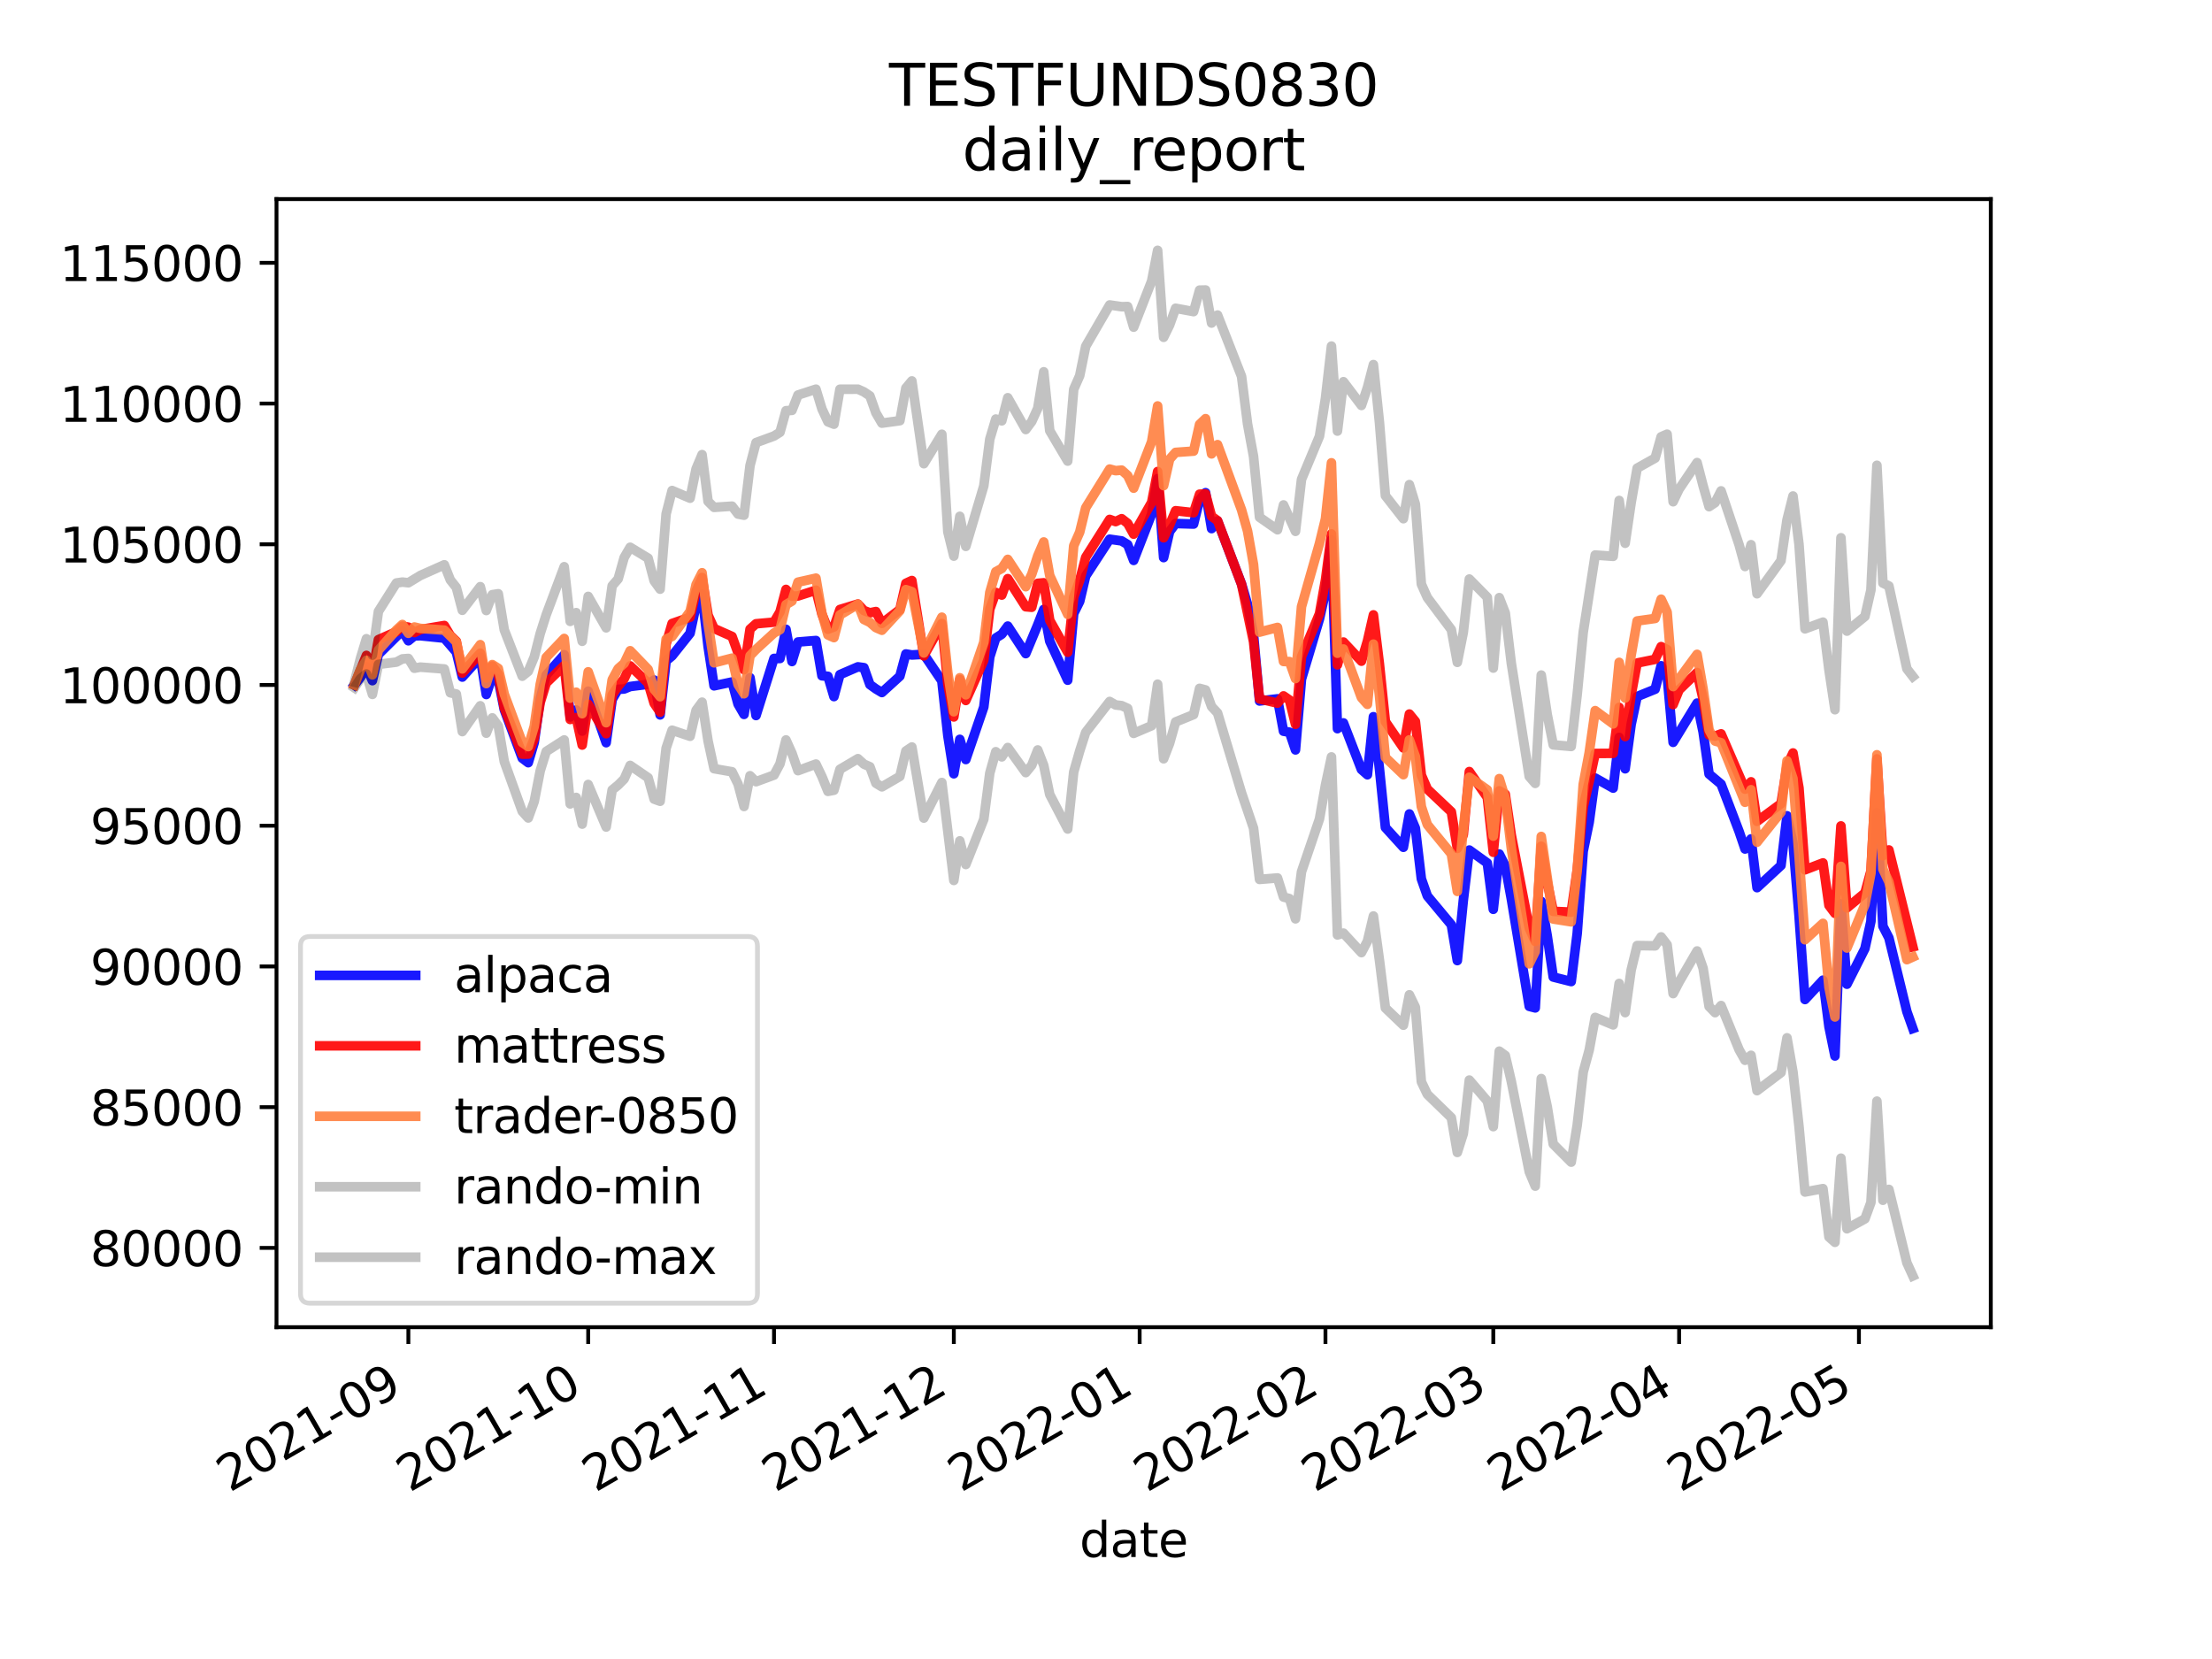 <?xml version="1.0" encoding="utf-8" standalone="no"?>
<!DOCTYPE svg PUBLIC "-//W3C//DTD SVG 1.1//EN"
  "http://www.w3.org/Graphics/SVG/1.1/DTD/svg11.dtd">
<svg height="345.6pt" version="1.1" viewBox="0 0 460.8 345.6" width="460.8pt" xmlns="http://www.w3.org/2000/svg" xmlns:xlink="http://www.w3.org/1999/xlink">
 <defs>
  <style type="text/css">*{stroke-linecap:butt;stroke-linejoin:round;}</style>
 </defs>
 <g id="figure_1">
  <g id="patch_1">
   <path d="M 0 345.6 
L 460.8 345.6 
L 460.8 0 
L 0 0 
z
" style="fill:#ffffff;"/>
  </g>
  <g id="axes_1">
   <g id="patch_2">
    <path d="M 57.6 276.48 
L 414.72 276.48 
L 414.72 41.472 
L 57.6 41.472 
z
" style="fill:#ffffff;"/>
   </g>
   <g id="matplotlib.axis_1">
    <g id="xtick_1">
     <g id="line2d_1">
      <defs>
       <path d="M 0 0 
L 0 3.5 
" id="m2f8b0ef2e5" style="stroke:#000000;stroke-width:0.8;"/>
      </defs>
      <g>
       <use style="stroke:#000000;stroke-width:0.8;" x="85.071" xlink:href="#m2f8b0ef2e5" y="276.48"/>
      </g>
     </g>
     <g id="text_1">
      <!-- 2021-09 -->
      <g transform="translate(47.846 310.952)rotate(-30)scale(0.1 -0.1)">
       <defs>
        <path d="M 1228 531 
L 3431 531 
L 3431 0 
L 469 0 
L 469 531 
Q 828 903 1448 1529 
Q 2069 2156 2228 2338 
Q 2531 2678 2651 2914 
Q 2772 3150 2772 3378 
Q 2772 3750 2511 3984 
Q 2250 4219 1831 4219 
Q 1534 4219 1204 4116 
Q 875 4013 500 3803 
L 500 4441 
Q 881 4594 1212 4672 
Q 1544 4750 1819 4750 
Q 2544 4750 2975 4387 
Q 3406 4025 3406 3419 
Q 3406 3131 3298 2873 
Q 3191 2616 2906 2266 
Q 2828 2175 2409 1742 
Q 1991 1309 1228 531 
z
" id="DejaVuSans-32" transform="scale(0.016)"/>
        <path d="M 2034 4250 
Q 1547 4250 1301 3770 
Q 1056 3291 1056 2328 
Q 1056 1369 1301 889 
Q 1547 409 2034 409 
Q 2525 409 2770 889 
Q 3016 1369 3016 2328 
Q 3016 3291 2770 3770 
Q 2525 4250 2034 4250 
z
M 2034 4750 
Q 2819 4750 3233 4129 
Q 3647 3509 3647 2328 
Q 3647 1150 3233 529 
Q 2819 -91 2034 -91 
Q 1250 -91 836 529 
Q 422 1150 422 2328 
Q 422 3509 836 4129 
Q 1250 4750 2034 4750 
z
" id="DejaVuSans-30" transform="scale(0.016)"/>
        <path d="M 794 531 
L 1825 531 
L 1825 4091 
L 703 3866 
L 703 4441 
L 1819 4666 
L 2450 4666 
L 2450 531 
L 3481 531 
L 3481 0 
L 794 0 
L 794 531 
z
" id="DejaVuSans-31" transform="scale(0.016)"/>
        <path d="M 313 2009 
L 1997 2009 
L 1997 1497 
L 313 1497 
L 313 2009 
z
" id="DejaVuSans-2d" transform="scale(0.016)"/>
        <path d="M 703 97 
L 703 672 
Q 941 559 1184 500 
Q 1428 441 1663 441 
Q 2288 441 2617 861 
Q 2947 1281 2994 2138 
Q 2813 1869 2534 1725 
Q 2256 1581 1919 1581 
Q 1219 1581 811 2004 
Q 403 2428 403 3163 
Q 403 3881 828 4315 
Q 1253 4750 1959 4750 
Q 2769 4750 3195 4129 
Q 3622 3509 3622 2328 
Q 3622 1225 3098 567 
Q 2575 -91 1691 -91 
Q 1453 -91 1209 -44 
Q 966 3 703 97 
z
M 1959 2075 
Q 2384 2075 2632 2365 
Q 2881 2656 2881 3163 
Q 2881 3666 2632 3958 
Q 2384 4250 1959 4250 
Q 1534 4250 1286 3958 
Q 1038 3666 1038 3163 
Q 1038 2656 1286 2365 
Q 1534 2075 1959 2075 
z
" id="DejaVuSans-39" transform="scale(0.016)"/>
       </defs>
       <use xlink:href="#DejaVuSans-32"/>
       <use x="63.623" xlink:href="#DejaVuSans-30"/>
       <use x="127.246" xlink:href="#DejaVuSans-32"/>
       <use x="190.869" xlink:href="#DejaVuSans-31"/>
       <use x="254.492" xlink:href="#DejaVuSans-2d"/>
       <use x="290.576" xlink:href="#DejaVuSans-30"/>
       <use x="354.199" xlink:href="#DejaVuSans-39"/>
      </g>
     </g>
    </g>
    <g id="xtick_2">
     <g id="line2d_2">
      <g>
       <use style="stroke:#000000;stroke-width:0.8;" x="122.531" xlink:href="#m2f8b0ef2e5" y="276.48"/>
      </g>
     </g>
     <g id="text_2">
      <!-- 2021-10 -->
      <g transform="translate(85.306 310.952)rotate(-30)scale(0.1 -0.1)">
       <use xlink:href="#DejaVuSans-32"/>
       <use x="63.623" xlink:href="#DejaVuSans-30"/>
       <use x="127.246" xlink:href="#DejaVuSans-32"/>
       <use x="190.869" xlink:href="#DejaVuSans-31"/>
       <use x="254.492" xlink:href="#DejaVuSans-2d"/>
       <use x="290.576" xlink:href="#DejaVuSans-31"/>
       <use x="354.199" xlink:href="#DejaVuSans-30"/>
      </g>
     </g>
    </g>
    <g id="xtick_3">
     <g id="line2d_3">
      <g>
       <use style="stroke:#000000;stroke-width:0.8;" x="161.24" xlink:href="#m2f8b0ef2e5" y="276.48"/>
      </g>
     </g>
     <g id="text_3">
      <!-- 2021-11 -->
      <g transform="translate(124.015 310.952)rotate(-30)scale(0.1 -0.1)">
       <use xlink:href="#DejaVuSans-32"/>
       <use x="63.623" xlink:href="#DejaVuSans-30"/>
       <use x="127.246" xlink:href="#DejaVuSans-32"/>
       <use x="190.869" xlink:href="#DejaVuSans-31"/>
       <use x="254.492" xlink:href="#DejaVuSans-2d"/>
       <use x="290.576" xlink:href="#DejaVuSans-31"/>
       <use x="354.199" xlink:href="#DejaVuSans-31"/>
      </g>
     </g>
    </g>
    <g id="xtick_4">
     <g id="line2d_4">
      <g>
       <use style="stroke:#000000;stroke-width:0.8;" x="198.7" xlink:href="#m2f8b0ef2e5" y="276.48"/>
      </g>
     </g>
     <g id="text_4">
      <!-- 2021-12 -->
      <g transform="translate(161.475 310.952)rotate(-30)scale(0.1 -0.1)">
       <use xlink:href="#DejaVuSans-32"/>
       <use x="63.623" xlink:href="#DejaVuSans-30"/>
       <use x="127.246" xlink:href="#DejaVuSans-32"/>
       <use x="190.869" xlink:href="#DejaVuSans-31"/>
       <use x="254.492" xlink:href="#DejaVuSans-2d"/>
       <use x="290.576" xlink:href="#DejaVuSans-31"/>
       <use x="354.199" xlink:href="#DejaVuSans-32"/>
      </g>
     </g>
    </g>
    <g id="xtick_5">
     <g id="line2d_5">
      <g>
       <use style="stroke:#000000;stroke-width:0.8;" x="237.409" xlink:href="#m2f8b0ef2e5" y="276.48"/>
      </g>
     </g>
     <g id="text_5">
      <!-- 2022-01 -->
      <g transform="translate(200.184 310.952)rotate(-30)scale(0.1 -0.1)">
       <use xlink:href="#DejaVuSans-32"/>
       <use x="63.623" xlink:href="#DejaVuSans-30"/>
       <use x="127.246" xlink:href="#DejaVuSans-32"/>
       <use x="190.869" xlink:href="#DejaVuSans-32"/>
       <use x="254.492" xlink:href="#DejaVuSans-2d"/>
       <use x="290.576" xlink:href="#DejaVuSans-30"/>
       <use x="354.199" xlink:href="#DejaVuSans-31"/>
      </g>
     </g>
    </g>
    <g id="xtick_6">
     <g id="line2d_6">
      <g>
       <use style="stroke:#000000;stroke-width:0.8;" x="276.117" xlink:href="#m2f8b0ef2e5" y="276.48"/>
      </g>
     </g>
     <g id="text_6">
      <!-- 2022-02 -->
      <g transform="translate(238.893 310.952)rotate(-30)scale(0.1 -0.1)">
       <use xlink:href="#DejaVuSans-32"/>
       <use x="63.623" xlink:href="#DejaVuSans-30"/>
       <use x="127.246" xlink:href="#DejaVuSans-32"/>
       <use x="190.869" xlink:href="#DejaVuSans-32"/>
       <use x="254.492" xlink:href="#DejaVuSans-2d"/>
       <use x="290.576" xlink:href="#DejaVuSans-30"/>
       <use x="354.199" xlink:href="#DejaVuSans-32"/>
      </g>
     </g>
    </g>
    <g id="xtick_7">
     <g id="line2d_7">
      <g>
       <use style="stroke:#000000;stroke-width:0.8;" x="311.08" xlink:href="#m2f8b0ef2e5" y="276.48"/>
      </g>
     </g>
     <g id="text_7">
      <!-- 2022-03 -->
      <g transform="translate(273.855 310.952)rotate(-30)scale(0.1 -0.1)">
       <defs>
        <path d="M 2597 2516 
Q 3050 2419 3304 2112 
Q 3559 1806 3559 1356 
Q 3559 666 3084 287 
Q 2609 -91 1734 -91 
Q 1441 -91 1130 -33 
Q 819 25 488 141 
L 488 750 
Q 750 597 1062 519 
Q 1375 441 1716 441 
Q 2309 441 2620 675 
Q 2931 909 2931 1356 
Q 2931 1769 2642 2001 
Q 2353 2234 1838 2234 
L 1294 2234 
L 1294 2753 
L 1863 2753 
Q 2328 2753 2575 2939 
Q 2822 3125 2822 3475 
Q 2822 3834 2567 4026 
Q 2313 4219 1838 4219 
Q 1578 4219 1281 4162 
Q 984 4106 628 3988 
L 628 4550 
Q 988 4650 1302 4700 
Q 1616 4750 1894 4750 
Q 2613 4750 3031 4423 
Q 3450 4097 3450 3541 
Q 3450 3153 3228 2886 
Q 3006 2619 2597 2516 
z
" id="DejaVuSans-33" transform="scale(0.016)"/>
       </defs>
       <use xlink:href="#DejaVuSans-32"/>
       <use x="63.623" xlink:href="#DejaVuSans-30"/>
       <use x="127.246" xlink:href="#DejaVuSans-32"/>
       <use x="190.869" xlink:href="#DejaVuSans-32"/>
       <use x="254.492" xlink:href="#DejaVuSans-2d"/>
       <use x="290.576" xlink:href="#DejaVuSans-30"/>
       <use x="354.199" xlink:href="#DejaVuSans-33"/>
      </g>
     </g>
    </g>
    <g id="xtick_8">
     <g id="line2d_8">
      <g>
       <use style="stroke:#000000;stroke-width:0.8;" x="349.789" xlink:href="#m2f8b0ef2e5" y="276.48"/>
      </g>
     </g>
     <g id="text_8">
      <!-- 2022-04 -->
      <g transform="translate(312.564 310.952)rotate(-30)scale(0.1 -0.1)">
       <defs>
        <path d="M 2419 4116 
L 825 1625 
L 2419 1625 
L 2419 4116 
z
M 2253 4666 
L 3047 4666 
L 3047 1625 
L 3713 1625 
L 3713 1100 
L 3047 1100 
L 3047 0 
L 2419 0 
L 2419 1100 
L 313 1100 
L 313 1709 
L 2253 4666 
z
" id="DejaVuSans-34" transform="scale(0.016)"/>
       </defs>
       <use xlink:href="#DejaVuSans-32"/>
       <use x="63.623" xlink:href="#DejaVuSans-30"/>
       <use x="127.246" xlink:href="#DejaVuSans-32"/>
       <use x="190.869" xlink:href="#DejaVuSans-32"/>
       <use x="254.492" xlink:href="#DejaVuSans-2d"/>
       <use x="290.576" xlink:href="#DejaVuSans-30"/>
       <use x="354.199" xlink:href="#DejaVuSans-34"/>
      </g>
     </g>
    </g>
    <g id="xtick_9">
     <g id="line2d_9">
      <g>
       <use style="stroke:#000000;stroke-width:0.8;" x="387.249" xlink:href="#m2f8b0ef2e5" y="276.48"/>
      </g>
     </g>
     <g id="text_9">
      <!-- 2022-05 -->
      <g transform="translate(350.024 310.952)rotate(-30)scale(0.1 -0.1)">
       <defs>
        <path d="M 691 4666 
L 3169 4666 
L 3169 4134 
L 1269 4134 
L 1269 2991 
Q 1406 3038 1543 3061 
Q 1681 3084 1819 3084 
Q 2600 3084 3056 2656 
Q 3513 2228 3513 1497 
Q 3513 744 3044 326 
Q 2575 -91 1722 -91 
Q 1428 -91 1123 -41 
Q 819 9 494 109 
L 494 744 
Q 775 591 1075 516 
Q 1375 441 1709 441 
Q 2250 441 2565 725 
Q 2881 1009 2881 1497 
Q 2881 1984 2565 2268 
Q 2250 2553 1709 2553 
Q 1456 2553 1204 2497 
Q 953 2441 691 2322 
L 691 4666 
z
" id="DejaVuSans-35" transform="scale(0.016)"/>
       </defs>
       <use xlink:href="#DejaVuSans-32"/>
       <use x="63.623" xlink:href="#DejaVuSans-30"/>
       <use x="127.246" xlink:href="#DejaVuSans-32"/>
       <use x="190.869" xlink:href="#DejaVuSans-32"/>
       <use x="254.492" xlink:href="#DejaVuSans-2d"/>
       <use x="290.576" xlink:href="#DejaVuSans-30"/>
       <use x="354.199" xlink:href="#DejaVuSans-35"/>
      </g>
     </g>
    </g>
    <g id="text_10">
     <!-- date -->
     <g transform="translate(224.885 324.351)scale(0.1 -0.1)">
      <defs>
       <path d="M 2906 2969 
L 2906 4863 
L 3481 4863 
L 3481 0 
L 2906 0 
L 2906 525 
Q 2725 213 2448 61 
Q 2172 -91 1784 -91 
Q 1150 -91 751 415 
Q 353 922 353 1747 
Q 353 2572 751 3078 
Q 1150 3584 1784 3584 
Q 2172 3584 2448 3432 
Q 2725 3281 2906 2969 
z
M 947 1747 
Q 947 1113 1208 752 
Q 1469 391 1925 391 
Q 2381 391 2643 752 
Q 2906 1113 2906 1747 
Q 2906 2381 2643 2742 
Q 2381 3103 1925 3103 
Q 1469 3103 1208 2742 
Q 947 2381 947 1747 
z
" id="DejaVuSans-64" transform="scale(0.016)"/>
       <path d="M 2194 1759 
Q 1497 1759 1228 1600 
Q 959 1441 959 1056 
Q 959 750 1161 570 
Q 1363 391 1709 391 
Q 2188 391 2477 730 
Q 2766 1069 2766 1631 
L 2766 1759 
L 2194 1759 
z
M 3341 1997 
L 3341 0 
L 2766 0 
L 2766 531 
Q 2569 213 2275 61 
Q 1981 -91 1556 -91 
Q 1019 -91 701 211 
Q 384 513 384 1019 
Q 384 1609 779 1909 
Q 1175 2209 1959 2209 
L 2766 2209 
L 2766 2266 
Q 2766 2663 2505 2880 
Q 2244 3097 1772 3097 
Q 1472 3097 1187 3025 
Q 903 2953 641 2809 
L 641 3341 
Q 956 3463 1253 3523 
Q 1550 3584 1831 3584 
Q 2591 3584 2966 3190 
Q 3341 2797 3341 1997 
z
" id="DejaVuSans-61" transform="scale(0.016)"/>
       <path d="M 1172 4494 
L 1172 3500 
L 2356 3500 
L 2356 3053 
L 1172 3053 
L 1172 1153 
Q 1172 725 1289 603 
Q 1406 481 1766 481 
L 2356 481 
L 2356 0 
L 1766 0 
Q 1100 0 847 248 
Q 594 497 594 1153 
L 594 3053 
L 172 3053 
L 172 3500 
L 594 3500 
L 594 4494 
L 1172 4494 
z
" id="DejaVuSans-74" transform="scale(0.016)"/>
       <path d="M 3597 1894 
L 3597 1613 
L 953 1613 
Q 991 1019 1311 708 
Q 1631 397 2203 397 
Q 2534 397 2845 478 
Q 3156 559 3463 722 
L 3463 178 
Q 3153 47 2828 -22 
Q 2503 -91 2169 -91 
Q 1331 -91 842 396 
Q 353 884 353 1716 
Q 353 2575 817 3079 
Q 1281 3584 2069 3584 
Q 2775 3584 3186 3129 
Q 3597 2675 3597 1894 
z
M 3022 2063 
Q 3016 2534 2758 2815 
Q 2500 3097 2075 3097 
Q 1594 3097 1305 2825 
Q 1016 2553 972 2059 
L 3022 2063 
z
" id="DejaVuSans-65" transform="scale(0.016)"/>
      </defs>
      <use xlink:href="#DejaVuSans-64"/>
      <use x="63.477" xlink:href="#DejaVuSans-61"/>
      <use x="124.756" xlink:href="#DejaVuSans-74"/>
      <use x="163.965" xlink:href="#DejaVuSans-65"/>
     </g>
    </g>
   </g>
   <g id="matplotlib.axis_2">
    <g id="ytick_1">
     <g id="line2d_10">
      <defs>
       <path d="M 0 0 
L -3.5 0 
" id="m4d32127c86" style="stroke:#000000;stroke-width:0.8;"/>
      </defs>
      <g>
       <use style="stroke:#000000;stroke-width:0.8;" x="57.6" xlink:href="#m4d32127c86" y="259.957"/>
      </g>
     </g>
     <g id="text_11">
      <!-- 80000 -->
      <g transform="translate(18.788 263.756)scale(0.1 -0.1)">
       <defs>
        <path d="M 2034 2216 
Q 1584 2216 1326 1975 
Q 1069 1734 1069 1313 
Q 1069 891 1326 650 
Q 1584 409 2034 409 
Q 2484 409 2743 651 
Q 3003 894 3003 1313 
Q 3003 1734 2745 1975 
Q 2488 2216 2034 2216 
z
M 1403 2484 
Q 997 2584 770 2862 
Q 544 3141 544 3541 
Q 544 4100 942 4425 
Q 1341 4750 2034 4750 
Q 2731 4750 3128 4425 
Q 3525 4100 3525 3541 
Q 3525 3141 3298 2862 
Q 3072 2584 2669 2484 
Q 3125 2378 3379 2068 
Q 3634 1759 3634 1313 
Q 3634 634 3220 271 
Q 2806 -91 2034 -91 
Q 1263 -91 848 271 
Q 434 634 434 1313 
Q 434 1759 690 2068 
Q 947 2378 1403 2484 
z
M 1172 3481 
Q 1172 3119 1398 2916 
Q 1625 2713 2034 2713 
Q 2441 2713 2670 2916 
Q 2900 3119 2900 3481 
Q 2900 3844 2670 4047 
Q 2441 4250 2034 4250 
Q 1625 4250 1398 4047 
Q 1172 3844 1172 3481 
z
" id="DejaVuSans-38" transform="scale(0.016)"/>
       </defs>
       <use xlink:href="#DejaVuSans-38"/>
       <use x="63.623" xlink:href="#DejaVuSans-30"/>
       <use x="127.246" xlink:href="#DejaVuSans-30"/>
       <use x="190.869" xlink:href="#DejaVuSans-30"/>
       <use x="254.492" xlink:href="#DejaVuSans-30"/>
      </g>
     </g>
    </g>
    <g id="ytick_2">
     <g id="line2d_11">
      <g>
       <use style="stroke:#000000;stroke-width:0.8;" x="57.6" xlink:href="#m4d32127c86" y="230.642"/>
      </g>
     </g>
     <g id="text_12">
      <!-- 85000 -->
      <g transform="translate(18.788 234.441)scale(0.1 -0.1)">
       <use xlink:href="#DejaVuSans-38"/>
       <use x="63.623" xlink:href="#DejaVuSans-35"/>
       <use x="127.246" xlink:href="#DejaVuSans-30"/>
       <use x="190.869" xlink:href="#DejaVuSans-30"/>
       <use x="254.492" xlink:href="#DejaVuSans-30"/>
      </g>
     </g>
    </g>
    <g id="ytick_3">
     <g id="line2d_12">
      <g>
       <use style="stroke:#000000;stroke-width:0.8;" x="57.6" xlink:href="#m4d32127c86" y="201.327"/>
      </g>
     </g>
     <g id="text_13">
      <!-- 90000 -->
      <g transform="translate(18.788 205.126)scale(0.1 -0.1)">
       <use xlink:href="#DejaVuSans-39"/>
       <use x="63.623" xlink:href="#DejaVuSans-30"/>
       <use x="127.246" xlink:href="#DejaVuSans-30"/>
       <use x="190.869" xlink:href="#DejaVuSans-30"/>
       <use x="254.492" xlink:href="#DejaVuSans-30"/>
      </g>
     </g>
    </g>
    <g id="ytick_4">
     <g id="line2d_13">
      <g>
       <use style="stroke:#000000;stroke-width:0.8;" x="57.6" xlink:href="#m4d32127c86" y="172.012"/>
      </g>
     </g>
     <g id="text_14">
      <!-- 95000 -->
      <g transform="translate(18.788 175.811)scale(0.1 -0.1)">
       <use xlink:href="#DejaVuSans-39"/>
       <use x="63.623" xlink:href="#DejaVuSans-35"/>
       <use x="127.246" xlink:href="#DejaVuSans-30"/>
       <use x="190.869" xlink:href="#DejaVuSans-30"/>
       <use x="254.492" xlink:href="#DejaVuSans-30"/>
      </g>
     </g>
    </g>
    <g id="ytick_5">
     <g id="line2d_14">
      <g>
       <use style="stroke:#000000;stroke-width:0.8;" x="57.6" xlink:href="#m4d32127c86" y="142.697"/>
      </g>
     </g>
     <g id="text_15">
      <!-- 100000 -->
      <g transform="translate(12.425 146.496)scale(0.1 -0.1)">
       <use xlink:href="#DejaVuSans-31"/>
       <use x="63.623" xlink:href="#DejaVuSans-30"/>
       <use x="127.246" xlink:href="#DejaVuSans-30"/>
       <use x="190.869" xlink:href="#DejaVuSans-30"/>
       <use x="254.492" xlink:href="#DejaVuSans-30"/>
       <use x="318.115" xlink:href="#DejaVuSans-30"/>
      </g>
     </g>
    </g>
    <g id="ytick_6">
     <g id="line2d_15">
      <g>
       <use style="stroke:#000000;stroke-width:0.8;" x="57.6" xlink:href="#m4d32127c86" y="113.382"/>
      </g>
     </g>
     <g id="text_16">
      <!-- 105000 -->
      <g transform="translate(12.425 117.181)scale(0.1 -0.1)">
       <use xlink:href="#DejaVuSans-31"/>
       <use x="63.623" xlink:href="#DejaVuSans-30"/>
       <use x="127.246" xlink:href="#DejaVuSans-35"/>
       <use x="190.869" xlink:href="#DejaVuSans-30"/>
       <use x="254.492" xlink:href="#DejaVuSans-30"/>
       <use x="318.115" xlink:href="#DejaVuSans-30"/>
      </g>
     </g>
    </g>
    <g id="ytick_7">
     <g id="line2d_16">
      <g>
       <use style="stroke:#000000;stroke-width:0.8;" x="57.6" xlink:href="#m4d32127c86" y="84.067"/>
      </g>
     </g>
     <g id="text_17">
      <!-- 110000 -->
      <g transform="translate(12.425 87.866)scale(0.1 -0.1)">
       <use xlink:href="#DejaVuSans-31"/>
       <use x="63.623" xlink:href="#DejaVuSans-31"/>
       <use x="127.246" xlink:href="#DejaVuSans-30"/>
       <use x="190.869" xlink:href="#DejaVuSans-30"/>
       <use x="254.492" xlink:href="#DejaVuSans-30"/>
       <use x="318.115" xlink:href="#DejaVuSans-30"/>
      </g>
     </g>
    </g>
    <g id="ytick_8">
     <g id="line2d_17">
      <g>
       <use style="stroke:#000000;stroke-width:0.8;" x="57.6" xlink:href="#m4d32127c86" y="54.752"/>
      </g>
     </g>
     <g id="text_18">
      <!-- 115000 -->
      <g transform="translate(12.425 58.551)scale(0.1 -0.1)">
       <use xlink:href="#DejaVuSans-31"/>
       <use x="63.623" xlink:href="#DejaVuSans-31"/>
       <use x="127.246" xlink:href="#DejaVuSans-35"/>
       <use x="190.869" xlink:href="#DejaVuSans-30"/>
       <use x="254.492" xlink:href="#DejaVuSans-30"/>
       <use x="318.115" xlink:href="#DejaVuSans-30"/>
      </g>
     </g>
    </g>
   </g>
   <g id="line2d_18">
    <path clip-path="url(#p5779fdda21)" d="M 73.833 142.697 
L 75.081 141.112 
L 76.33 138.882 
L 77.579 141.789 
L 78.827 136.318 
L 83.822 131.375 
L 85.071 133.482 
L 86.319 132.468 
L 87.568 132.432 
L 92.563 132.941 
L 95.06 135.849 
L 96.309 141.046 
L 100.055 136.887 
L 101.303 144.675 
L 102.552 140.855 
L 103.801 141.591 
L 105.05 147.845 
L 108.796 157.939 
L 110.044 158.88 
L 111.293 154.663 
L 112.542 145.622 
L 113.79 140.622 
L 117.536 136.395 
L 118.785 149.355 
L 120.034 147.899 
L 121.282 152.302 
L 122.531 143.984 
L 126.277 154.715 
L 127.526 145.701 
L 128.774 143.595 
L 130.023 143.528 
L 131.272 143.018 
L 135.018 142.543 
L 136.266 141.665 
L 137.515 148.925 
L 138.764 137.669 
L 140.012 136.625 
L 143.758 131.923 
L 145.007 126.078 
L 146.256 123.756 
L 147.504 134.638 
L 148.753 142.868 
L 152.499 142.068 
L 153.748 146.664 
L 154.996 148.824 
L 156.245 141.187 
L 157.494 149.056 
L 161.24 137.166 
L 162.488 137.176 
L 163.737 131.092 
L 164.986 137.804 
L 166.234 133.741 
L 169.98 133.435 
L 171.229 140.776 
L 172.478 140.892 
L 173.726 145.111 
L 174.975 140.533 
L 178.721 138.917 
L 179.97 139.087 
L 181.218 142.615 
L 182.467 143.513 
L 183.716 144.263 
L 187.462 140.856 
L 188.71 136.232 
L 189.959 136.442 
L 192.457 136.305 
L 196.203 141.836 
L 197.451 153.248 
L 198.7 161.188 
L 199.949 154.021 
L 201.197 158.224 
L 204.943 147.284 
L 206.192 136.835 
L 207.441 132.906 
L 208.689 132.12 
L 209.938 130.423 
L 213.684 136.161 
L 216.181 130.156 
L 217.43 126.955 
L 218.679 133.576 
L 222.425 141.698 
L 223.673 127.804 
L 224.922 125.278 
L 226.171 119.983 
L 231.165 112.325 
L 233.663 112.683 
L 234.911 113.447 
L 236.16 116.743 
L 239.906 107.082 
L 241.155 99.712 
L 242.403 116.156 
L 243.652 110.729 
L 244.901 109.057 
L 248.647 109.17 
L 249.895 104.132 
L 251.144 102.635 
L 252.393 110.118 
L 253.641 108.538 
L 258.636 121.668 
L 259.885 125.903 
L 261.133 132.199 
L 262.382 146.026 
L 266.128 145.58 
L 267.377 152.326 
L 268.625 152.523 
L 269.874 156.219 
L 271.123 141.463 
L 274.869 128.934 
L 276.117 123.326 
L 277.366 112.464 
L 278.615 151.794 
L 279.863 150.596 
L 283.61 160.297 
L 284.858 161.397 
L 286.107 149.307 
L 287.356 160.085 
L 288.604 172.383 
L 292.35 176.504 
L 293.599 169.56 
L 294.848 172.535 
L 296.096 183.082 
L 297.345 186.639 
L 302.34 192.642 
L 303.588 200.105 
L 304.837 187.559 
L 306.086 177.083 
L 309.832 179.788 
L 311.08 189.424 
L 312.329 177.906 
L 313.578 180.39 
L 314.826 187.202 
L 318.572 209.64 
L 319.821 209.964 
L 321.07 187.774 
L 322.318 194.937 
L 323.567 203.531 
L 327.313 204.478 
L 328.562 194.429 
L 329.81 177.338 
L 331.059 171.284 
L 332.308 162.081 
L 336.054 164.177 
L 337.302 153.614 
L 338.551 160.15 
L 339.8 150.893 
L 341.048 145.1 
L 344.794 143.574 
L 346.043 138.689 
L 347.292 140.708 
L 348.54 154.639 
L 353.535 146.469 
L 354.784 152.482 
L 356.032 161.251 
L 358.53 163.344 
L 362.276 173.18 
L 363.524 176.862 
L 364.773 174.756 
L 366.022 184.914 
L 371.017 180.292 
L 372.265 169.942 
L 373.514 175.607 
L 374.763 190.675 
L 376.011 208.216 
L 379.757 204.185 
L 381.006 213.866 
L 382.255 219.984 
L 383.503 188.295 
L 384.752 205.03 
L 388.498 197.605 
L 389.747 191.933 
L 390.995 169.256 
L 392.244 192.945 
L 393.493 195.378 
L 397.239 210.735 
L 398.487 214.255 
L 398.487 214.255 
" style="fill:none;stroke:#0000ff;stroke-linecap:square;stroke-opacity:0.9;stroke-width:2;"/>
   </g>
   <g id="line2d_19">
    <path clip-path="url(#p5779fdda21)" d="M 73.833 142.697 
L 76.33 136.536 
L 77.579 140.213 
L 78.827 133.252 
L 82.573 131.594 
L 83.822 130.447 
L 85.071 130.651 
L 86.319 131.771 
L 87.568 131.141 
L 92.563 130.303 
L 93.811 132.383 
L 95.06 133.589 
L 96.309 140.206 
L 100.055 136.067 
L 101.303 141.22 
L 102.552 138.721 
L 103.801 140.448 
L 105.05 147.469 
L 108.796 157.099 
L 110.044 157.088 
L 111.293 153.814 
L 112.542 146.322 
L 113.79 142.269 
L 117.536 138.642 
L 118.785 149.876 
L 120.034 149.481 
L 121.282 155.207 
L 122.531 146.702 
L 126.277 152.844 
L 127.526 144.769 
L 128.774 142.937 
L 130.023 141.416 
L 131.272 138.706 
L 135.018 142.298 
L 136.266 146.501 
L 137.515 148.362 
L 138.764 134.154 
L 140.012 129.885 
L 143.758 128.575 
L 145.007 123.164 
L 146.256 120.311 
L 147.504 128.152 
L 148.753 130.925 
L 152.499 132.584 
L 154.996 139.504 
L 156.245 131.06 
L 157.494 129.942 
L 161.24 129.608 
L 162.488 127.467 
L 163.737 122.788 
L 164.986 124.192 
L 166.234 124.155 
L 169.98 122.951 
L 171.229 127.944 
L 172.478 131.077 
L 173.726 130.606 
L 174.975 126.97 
L 178.721 125.831 
L 179.97 127.186 
L 181.218 127.655 
L 182.467 127.397 
L 183.716 129.856 
L 187.462 126.986 
L 188.71 121.515 
L 189.959 120.934 
L 192.457 136.634 
L 196.203 129.892 
L 197.451 142.506 
L 198.7 149.352 
L 199.949 141.579 
L 201.197 145.919 
L 204.943 137.548 
L 206.192 126.912 
L 207.441 123.415 
L 208.689 123.963 
L 209.938 120.547 
L 213.684 126.395 
L 214.933 126.505 
L 216.181 121.519 
L 217.43 121.408 
L 218.679 129.232 
L 222.425 135.886 
L 223.673 124.366 
L 224.922 120.9 
L 226.171 116.099 
L 231.165 108.204 
L 232.414 108.658 
L 233.663 108.059 
L 234.911 109.024 
L 236.16 111.273 
L 239.906 104.669 
L 241.155 98.223 
L 242.403 112.026 
L 243.652 109.371 
L 244.901 106.394 
L 248.647 106.803 
L 249.895 102.948 
L 251.144 102.907 
L 252.393 107.562 
L 253.641 108.463 
L 258.636 121.725 
L 261.133 133.671 
L 262.382 145.594 
L 266.128 146.477 
L 267.377 144.969 
L 268.625 145.833 
L 269.874 150.889 
L 271.123 136.821 
L 274.869 127.852 
L 276.117 120.836 
L 277.366 111.225 
L 278.615 138.497 
L 279.863 133.75 
L 283.61 137.735 
L 284.858 133.56 
L 286.107 128.094 
L 287.356 138.3 
L 288.604 150.338 
L 292.35 155.813 
L 293.599 148.746 
L 294.848 150.279 
L 296.096 161.483 
L 297.345 164.391 
L 302.34 169.115 
L 303.588 176.738 
L 304.837 173.886 
L 306.086 160.733 
L 309.832 166.108 
L 311.08 177.548 
L 312.329 164.745 
L 313.578 165.462 
L 314.826 173.948 
L 318.572 193.352 
L 319.821 196.108 
L 321.07 176.283 
L 322.318 183.714 
L 323.567 189.85 
L 327.313 190.015 
L 328.562 181.213 
L 329.81 168.097 
L 331.059 162.79 
L 332.308 156.961 
L 336.054 156.933 
L 337.302 147.358 
L 338.551 153.438 
L 339.8 144.752 
L 341.048 138.12 
L 344.794 137.356 
L 346.043 134.706 
L 347.292 135.315 
L 348.54 146.789 
L 349.789 143.717 
L 353.535 140.102 
L 354.784 145.658 
L 356.032 153.099 
L 357.281 153.345 
L 358.53 152.876 
L 363.524 164.39 
L 364.773 162.865 
L 366.022 171.099 
L 371.017 167.427 
L 372.265 159.542 
L 373.514 156.855 
L 374.763 164.161 
L 376.011 181.196 
L 379.757 179.76 
L 381.006 188.606 
L 382.255 190.272 
L 383.503 172.054 
L 384.752 189.128 
L 388.498 186.024 
L 389.747 181.458 
L 390.995 158.095 
L 392.244 178.253 
L 393.493 177.061 
L 398.487 197.243 
L 398.487 197.243 
" style="fill:none;stroke:#ff0000;stroke-linecap:square;stroke-opacity:0.9;stroke-width:2;"/>
   </g>
   <g id="line2d_20">
    <path clip-path="url(#p5779fdda21)" d="M 73.833 142.697 
L 75.081 139.501 
L 76.33 137.56 
L 77.579 140.582 
L 78.827 135.448 
L 82.573 131.241 
L 83.822 130.097 
L 85.071 131.929 
L 86.319 130.62 
L 87.568 130.911 
L 92.563 131.269 
L 95.06 133.72 
L 96.309 139.344 
L 100.055 134.294 
L 101.303 142.409 
L 102.552 138.444 
L 103.801 139.237 
L 105.05 144.603 
L 108.796 154.672 
L 110.044 155.531 
L 111.293 151.302 
L 112.542 142.541 
L 113.79 136.939 
L 117.536 133.002 
L 118.785 145.439 
L 120.034 144.206 
L 121.282 148.674 
L 122.531 139.953 
L 126.277 150.553 
L 127.526 141.607 
L 128.774 139.292 
L 130.023 138.192 
L 131.272 135.56 
L 135.018 139.441 
L 136.266 143.579 
L 137.515 145.135 
L 138.764 133.143 
L 140.012 132.574 
L 143.758 127.367 
L 145.007 121.771 
L 146.256 119.314 
L 147.504 129.915 
L 148.753 138.072 
L 152.499 137.108 
L 153.748 142.596 
L 154.996 144.518 
L 156.245 136.599 
L 157.494 135.296 
L 161.24 131.869 
L 162.488 131.168 
L 163.737 125.955 
L 164.986 125.211 
L 166.234 121.277 
L 169.98 120.441 
L 171.229 127.77 
L 172.478 132.266 
L 173.726 132.824 
L 174.975 128.107 
L 178.721 125.862 
L 179.97 129.049 
L 181.218 129.656 
L 182.467 130.745 
L 183.716 131.291 
L 187.462 127.221 
L 188.71 122.831 
L 189.959 123.256 
L 192.457 136.022 
L 196.203 128.574 
L 197.451 140.179 
L 198.7 148.265 
L 199.949 141.193 
L 201.197 144.74 
L 204.943 133.817 
L 206.192 123.432 
L 207.441 119.101 
L 208.689 118.423 
L 209.938 116.529 
L 213.684 122.218 
L 214.933 119.625 
L 216.181 115.811 
L 217.43 112.901 
L 218.679 119.904 
L 222.425 127.981 
L 223.673 113.69 
L 224.922 110.858 
L 226.171 105.781 
L 231.165 97.719 
L 232.414 98.051 
L 233.663 97.935 
L 234.911 99.058 
L 236.16 101.692 
L 239.906 92.028 
L 241.155 84.568 
L 242.403 101.169 
L 243.652 95.66 
L 244.901 94.244 
L 248.647 93.975 
L 249.895 88.407 
L 251.144 87.215 
L 252.393 94.553 
L 253.641 92.629 
L 258.636 106.215 
L 259.885 110.628 
L 261.133 117.602 
L 262.382 131.688 
L 266.128 130.702 
L 267.377 137.796 
L 268.625 137.822 
L 269.874 141.354 
L 271.123 126.389 
L 274.869 113.214 
L 276.117 108.086 
L 277.366 96.412 
L 278.615 136.083 
L 279.863 135.204 
L 283.61 145.325 
L 284.858 146.726 
L 286.107 134.184 
L 287.356 144.791 
L 288.604 157.8 
L 292.35 161.377 
L 293.599 154.128 
L 294.848 157.61 
L 296.096 168.041 
L 297.345 171.782 
L 302.34 177.882 
L 303.588 185.691 
L 304.837 172.47 
L 306.086 161.916 
L 309.832 164.528 
L 311.08 174.183 
L 312.329 162.2 
L 313.578 166.303 
L 314.826 176.649 
L 318.572 200.771 
L 319.821 198.207 
L 321.07 174.25 
L 323.567 191.441 
L 327.313 192.034 
L 328.562 181.213 
L 329.81 163.437 
L 331.059 156.784 
L 332.308 148.039 
L 336.054 150.8 
L 337.302 137.983 
L 338.551 145.407 
L 339.8 136.48 
L 341.048 129.359 
L 344.794 128.834 
L 346.043 124.824 
L 347.292 127.492 
L 348.54 143.026 
L 349.789 141.405 
L 353.535 136.311 
L 354.784 143.504 
L 356.032 152.086 
L 357.281 154.37 
L 358.53 154.726 
L 363.524 167.126 
L 364.773 164.517 
L 366.022 175.443 
L 371.017 169.176 
L 372.265 158.497 
L 373.514 162.192 
L 374.763 178.163 
L 376.011 195.763 
L 379.757 192.354 
L 381.006 205.648 
L 382.255 211.852 
L 383.503 180.483 
L 384.752 197.487 
L 388.498 188.429 
L 389.747 181.921 
L 390.995 157.234 
L 392.244 181.05 
L 393.493 183.719 
L 397.239 199.914 
L 398.487 199.345 
L 398.487 199.345 
" style="fill:none;stroke:#ff8040;stroke-linecap:square;stroke-opacity:0.9;stroke-width:2;"/>
   </g>
   <g id="line2d_21">
    <path clip-path="url(#p5779fdda21)" d="M 73.833 143.283 
L 75.081 141.388 
L 76.33 140.404 
L 77.579 144.655 
L 78.827 138.401 
L 82.573 137.932 
L 83.822 137.263 
L 85.071 137.167 
L 86.319 139.204 
L 87.568 138.975 
L 92.563 139.359 
L 93.811 144.317 
L 95.06 144.577 
L 96.309 152.402 
L 100.055 147.024 
L 101.303 152.735 
L 102.552 149.545 
L 103.801 151.249 
L 105.05 158.641 
L 108.796 169.029 
L 110.044 170.398 
L 111.293 166.947 
L 112.542 160.552 
L 113.79 156.538 
L 117.536 154.144 
L 118.785 167.474 
L 120.034 166.125 
L 121.282 171.673 
L 122.531 163.421 
L 126.277 172.281 
L 127.526 164.562 
L 128.774 163.54 
L 130.023 162.282 
L 131.272 159.449 
L 135.018 162.012 
L 136.266 166.469 
L 137.515 166.914 
L 138.764 155.862 
L 140.012 152.118 
L 143.758 153.379 
L 145.007 147.97 
L 146.256 146.275 
L 147.504 154.362 
L 148.753 160.128 
L 152.499 160.777 
L 153.748 163.325 
L 154.996 168.007 
L 156.245 161.598 
L 157.494 162.84 
L 161.24 161.466 
L 162.488 159.116 
L 163.737 154.145 
L 164.986 156.927 
L 166.234 160.54 
L 169.98 159.167 
L 171.229 161.781 
L 172.478 164.855 
L 173.726 164.617 
L 174.975 160.261 
L 178.721 158.045 
L 179.97 159.183 
L 181.218 159.73 
L 182.467 163.155 
L 183.716 163.914 
L 187.462 161.737 
L 188.71 156.453 
L 189.959 155.613 
L 192.457 170.42 
L 196.203 163.008 
L 198.7 183.41 
L 199.949 175.166 
L 201.197 180.087 
L 204.943 170.671 
L 206.192 161.053 
L 207.441 156.594 
L 208.689 157.671 
L 209.938 155.721 
L 213.684 160.946 
L 214.933 159.407 
L 216.181 156.229 
L 217.43 159.452 
L 218.679 165.501 
L 222.425 172.698 
L 223.673 160.811 
L 224.922 156.445 
L 226.171 152.566 
L 231.165 146.128 
L 232.414 146.857 
L 233.663 146.995 
L 234.911 147.568 
L 236.16 152.776 
L 239.906 151.177 
L 241.155 142.527 
L 242.403 158.066 
L 243.652 154.831 
L 244.901 150.393 
L 248.647 148.862 
L 249.895 143.396 
L 251.144 143.731 
L 252.393 147.193 
L 253.641 148.524 
L 258.636 165.181 
L 261.133 172.523 
L 262.382 183.196 
L 266.128 182.895 
L 267.377 186.864 
L 268.625 187.199 
L 269.874 191.405 
L 271.123 181.609 
L 274.869 170.608 
L 276.117 163.558 
L 277.366 157.677 
L 278.615 194.763 
L 279.863 194.384 
L 283.61 198.447 
L 284.858 196.072 
L 286.107 190.816 
L 287.356 199.952 
L 288.604 209.985 
L 292.35 213.57 
L 293.599 207.233 
L 294.848 209.822 
L 296.096 225.355 
L 297.345 227.969 
L 302.34 232.824 
L 303.588 240.076 
L 304.837 236.135 
L 306.086 225 
L 309.832 229.37 
L 311.08 234.697 
L 312.329 218.975 
L 313.578 219.877 
L 314.826 225.241 
L 318.572 244.094 
L 319.821 247.087 
L 321.07 224.686 
L 322.318 230.545 
L 323.567 238.333 
L 327.313 242.094 
L 328.562 234.374 
L 329.81 223.341 
L 331.059 218.751 
L 332.308 211.946 
L 336.054 213.5 
L 337.302 204.869 
L 338.551 210.946 
L 339.8 202.078 
L 341.048 196.976 
L 344.794 197.035 
L 346.043 195.174 
L 347.292 196.8 
L 348.54 206.982 
L 349.789 204.566 
L 353.535 198.104 
L 354.784 201.682 
L 356.032 209.658 
L 357.281 210.953 
L 358.53 209.47 
L 362.276 218.643 
L 363.524 220.875 
L 364.773 219.84 
L 366.022 227.204 
L 371.017 223.441 
L 372.265 216.2 
L 373.514 223.334 
L 374.763 234.658 
L 376.011 248.314 
L 379.757 247.612 
L 381.006 257.681 
L 382.255 258.796 
L 383.503 241.271 
L 384.752 255.973 
L 388.498 253.909 
L 389.747 250.504 
L 390.995 229.386 
L 392.244 250.035 
L 393.493 247.776 
L 397.239 263.064 
L 398.487 265.798 
L 398.487 265.798 
" style="fill:none;stroke:#0d0d0d;stroke-linecap:square;stroke-opacity:0.25;stroke-width:2;"/>
   </g>
   <g id="line2d_22">
    <path clip-path="url(#p5779fdda21)" d="M 73.833 142.11 
L 75.081 137.176 
L 76.33 133.06 
L 77.579 136.469 
L 78.827 127.382 
L 82.573 121.451 
L 83.822 121.261 
L 85.071 121.4 
L 87.568 119.88 
L 92.563 117.654 
L 93.811 120.813 
L 95.06 122.388 
L 96.309 127.134 
L 100.055 122.211 
L 101.303 127.183 
L 102.552 123.886 
L 103.801 123.688 
L 105.05 131.217 
L 108.796 140.866 
L 110.044 139.853 
L 111.293 136.848 
L 112.542 131.957 
L 113.79 128.046 
L 117.536 118.054 
L 118.785 129.442 
L 120.034 127.626 
L 121.282 133.589 
L 122.531 124.24 
L 126.277 130.788 
L 127.526 122.036 
L 128.774 120.596 
L 130.023 116.144 
L 131.272 114.005 
L 135.018 116.282 
L 136.266 121.001 
L 137.515 122.731 
L 138.764 107.063 
L 140.012 102.187 
L 143.758 103.784 
L 145.007 97.679 
L 146.256 94.708 
L 147.504 104.449 
L 148.753 105.694 
L 152.499 105.444 
L 153.748 107.088 
L 154.996 107.325 
L 156.245 96.977 
L 157.494 92.203 
L 161.24 90.83 
L 162.488 90.049 
L 163.737 85.558 
L 164.986 85.484 
L 166.234 82.294 
L 169.98 81.071 
L 171.229 85.192 
L 172.478 87.872 
L 173.726 88.367 
L 174.975 81.085 
L 178.721 81.075 
L 179.97 81.638 
L 181.218 82.477 
L 182.467 86.006 
L 183.716 88.148 
L 187.462 87.637 
L 188.71 80.849 
L 189.959 79.354 
L 192.457 96.597 
L 196.203 90.462 
L 197.451 110.778 
L 198.7 115.846 
L 199.949 107.56 
L 201.197 113.822 
L 204.943 101.221 
L 206.192 91.484 
L 207.441 87.3 
L 208.689 87.667 
L 209.938 82.855 
L 213.684 89.477 
L 214.933 87.798 
L 216.181 85.058 
L 217.43 77.453 
L 218.679 89.721 
L 222.425 96.054 
L 223.673 81.108 
L 224.922 78.257 
L 226.171 72.14 
L 231.165 63.528 
L 233.663 63.893 
L 234.911 63.856 
L 236.16 68.153 
L 239.906 58.563 
L 241.155 52.154 
L 242.403 70.266 
L 243.652 67.709 
L 244.901 64.217 
L 248.647 64.913 
L 249.895 60.44 
L 251.144 60.414 
L 252.393 67.297 
L 253.641 65.633 
L 258.636 78.398 
L 259.885 88.305 
L 261.133 95.082 
L 262.382 107.751 
L 266.128 110.36 
L 267.377 105.186 
L 269.874 110.688 
L 271.123 99.874 
L 274.869 90.881 
L 276.117 82.966 
L 277.366 72.099 
L 278.615 89.802 
L 279.863 79.515 
L 283.61 84.462 
L 284.858 80.761 
L 286.107 75.95 
L 287.356 87.9 
L 288.604 103.258 
L 292.35 108.053 
L 293.599 100.953 
L 294.848 105.042 
L 296.096 121.688 
L 297.345 124.491 
L 302.34 131.166 
L 303.588 137.98 
L 304.837 131.716 
L 306.086 120.623 
L 309.832 124.422 
L 311.08 139.172 
L 312.329 124.497 
L 313.578 127.706 
L 314.826 138.109 
L 318.572 161.76 
L 319.821 163.193 
L 321.07 140.629 
L 322.318 148.851 
L 323.567 155.169 
L 327.313 155.499 
L 328.562 144.631 
L 329.81 131.749 
L 332.308 115.624 
L 336.054 115.892 
L 337.302 104.257 
L 338.551 113.169 
L 339.8 104.693 
L 341.048 97.532 
L 344.794 95.43 
L 346.043 90.993 
L 347.292 90.449 
L 348.54 104.518 
L 349.789 101.89 
L 353.535 96.363 
L 354.784 101.193 
L 356.032 105.552 
L 357.281 104.714 
L 358.53 102.258 
L 362.276 113.451 
L 363.524 118.01 
L 364.773 113.472 
L 366.022 123.689 
L 371.017 116.793 
L 372.265 108.296 
L 373.514 103.325 
L 374.763 113.393 
L 376.011 130.996 
L 379.757 129.605 
L 381.006 139.56 
L 382.255 147.848 
L 383.503 112.026 
L 384.752 131.472 
L 388.498 128.416 
L 389.747 122.909 
L 390.995 96.931 
L 392.244 121.461 
L 393.493 122.071 
L 397.239 139.32 
L 398.487 140.928 
L 398.487 140.928 
" style="fill:none;stroke:#0d0d0d;stroke-linecap:square;stroke-opacity:0.25;stroke-width:2;"/>
   </g>
   <g id="patch_3">
    <path d="M 57.6 276.48 
L 57.6 41.472 
" style="fill:none;stroke:#000000;stroke-linecap:square;stroke-linejoin:miter;stroke-width:0.8;"/>
   </g>
   <g id="patch_4">
    <path d="M 414.72 276.48 
L 414.72 41.472 
" style="fill:none;stroke:#000000;stroke-linecap:square;stroke-linejoin:miter;stroke-width:0.8;"/>
   </g>
   <g id="patch_5">
    <path d="M 57.6 276.48 
L 414.72 276.48 
" style="fill:none;stroke:#000000;stroke-linecap:square;stroke-linejoin:miter;stroke-width:0.8;"/>
   </g>
   <g id="patch_6">
    <path d="M 57.6 41.472 
L 414.72 41.472 
" style="fill:none;stroke:#000000;stroke-linecap:square;stroke-linejoin:miter;stroke-width:0.8;"/>
   </g>
   <g id="text_19">
    <!-- TESTFUNDS0830 -->
    <g transform="translate(185.2 22.035)scale(0.12 -0.12)">
     <defs>
      <path d="M -19 4666 
L 3928 4666 
L 3928 4134 
L 2272 4134 
L 2272 0 
L 1638 0 
L 1638 4134 
L -19 4134 
L -19 4666 
z
" id="DejaVuSans-54" transform="scale(0.016)"/>
      <path d="M 628 4666 
L 3578 4666 
L 3578 4134 
L 1259 4134 
L 1259 2753 
L 3481 2753 
L 3481 2222 
L 1259 2222 
L 1259 531 
L 3634 531 
L 3634 0 
L 628 0 
L 628 4666 
z
" id="DejaVuSans-45" transform="scale(0.016)"/>
      <path d="M 3425 4513 
L 3425 3897 
Q 3066 4069 2747 4153 
Q 2428 4238 2131 4238 
Q 1616 4238 1336 4038 
Q 1056 3838 1056 3469 
Q 1056 3159 1242 3001 
Q 1428 2844 1947 2747 
L 2328 2669 
Q 3034 2534 3370 2195 
Q 3706 1856 3706 1288 
Q 3706 609 3251 259 
Q 2797 -91 1919 -91 
Q 1588 -91 1214 -16 
Q 841 59 441 206 
L 441 856 
Q 825 641 1194 531 
Q 1563 422 1919 422 
Q 2459 422 2753 634 
Q 3047 847 3047 1241 
Q 3047 1584 2836 1778 
Q 2625 1972 2144 2069 
L 1759 2144 
Q 1053 2284 737 2584 
Q 422 2884 422 3419 
Q 422 4038 858 4394 
Q 1294 4750 2059 4750 
Q 2388 4750 2728 4690 
Q 3069 4631 3425 4513 
z
" id="DejaVuSans-53" transform="scale(0.016)"/>
      <path d="M 628 4666 
L 3309 4666 
L 3309 4134 
L 1259 4134 
L 1259 2759 
L 3109 2759 
L 3109 2228 
L 1259 2228 
L 1259 0 
L 628 0 
L 628 4666 
z
" id="DejaVuSans-46" transform="scale(0.016)"/>
      <path d="M 556 4666 
L 1191 4666 
L 1191 1831 
Q 1191 1081 1462 751 
Q 1734 422 2344 422 
Q 2950 422 3222 751 
Q 3494 1081 3494 1831 
L 3494 4666 
L 4128 4666 
L 4128 1753 
Q 4128 841 3676 375 
Q 3225 -91 2344 -91 
Q 1459 -91 1007 375 
Q 556 841 556 1753 
L 556 4666 
z
" id="DejaVuSans-55" transform="scale(0.016)"/>
      <path d="M 628 4666 
L 1478 4666 
L 3547 763 
L 3547 4666 
L 4159 4666 
L 4159 0 
L 3309 0 
L 1241 3903 
L 1241 0 
L 628 0 
L 628 4666 
z
" id="DejaVuSans-4e" transform="scale(0.016)"/>
      <path d="M 1259 4147 
L 1259 519 
L 2022 519 
Q 2988 519 3436 956 
Q 3884 1394 3884 2338 
Q 3884 3275 3436 3711 
Q 2988 4147 2022 4147 
L 1259 4147 
z
M 628 4666 
L 1925 4666 
Q 3281 4666 3915 4102 
Q 4550 3538 4550 2338 
Q 4550 1131 3912 565 
Q 3275 0 1925 0 
L 628 0 
L 628 4666 
z
" id="DejaVuSans-44" transform="scale(0.016)"/>
     </defs>
     <use xlink:href="#DejaVuSans-54"/>
     <use x="61.084" xlink:href="#DejaVuSans-45"/>
     <use x="124.268" xlink:href="#DejaVuSans-53"/>
     <use x="187.744" xlink:href="#DejaVuSans-54"/>
     <use x="248.828" xlink:href="#DejaVuSans-46"/>
     <use x="306.348" xlink:href="#DejaVuSans-55"/>
     <use x="379.541" xlink:href="#DejaVuSans-4e"/>
     <use x="454.346" xlink:href="#DejaVuSans-44"/>
     <use x="531.348" xlink:href="#DejaVuSans-53"/>
     <use x="594.824" xlink:href="#DejaVuSans-30"/>
     <use x="658.447" xlink:href="#DejaVuSans-38"/>
     <use x="722.07" xlink:href="#DejaVuSans-33"/>
     <use x="785.693" xlink:href="#DejaVuSans-30"/>
    </g>
    <!-- daily_report -->
    <g transform="translate(200.467 35.472)scale(0.12 -0.12)">
     <defs>
      <path d="M 603 3500 
L 1178 3500 
L 1178 0 
L 603 0 
L 603 3500 
z
M 603 4863 
L 1178 4863 
L 1178 4134 
L 603 4134 
L 603 4863 
z
" id="DejaVuSans-69" transform="scale(0.016)"/>
      <path d="M 603 4863 
L 1178 4863 
L 1178 0 
L 603 0 
L 603 4863 
z
" id="DejaVuSans-6c" transform="scale(0.016)"/>
      <path d="M 2059 -325 
Q 1816 -950 1584 -1140 
Q 1353 -1331 966 -1331 
L 506 -1331 
L 506 -850 
L 844 -850 
Q 1081 -850 1212 -737 
Q 1344 -625 1503 -206 
L 1606 56 
L 191 3500 
L 800 3500 
L 1894 763 
L 2988 3500 
L 3597 3500 
L 2059 -325 
z
" id="DejaVuSans-79" transform="scale(0.016)"/>
      <path d="M 3263 -1063 
L 3263 -1509 
L -63 -1509 
L -63 -1063 
L 3263 -1063 
z
" id="DejaVuSans-5f" transform="scale(0.016)"/>
      <path d="M 2631 2963 
Q 2534 3019 2420 3045 
Q 2306 3072 2169 3072 
Q 1681 3072 1420 2755 
Q 1159 2438 1159 1844 
L 1159 0 
L 581 0 
L 581 3500 
L 1159 3500 
L 1159 2956 
Q 1341 3275 1631 3429 
Q 1922 3584 2338 3584 
Q 2397 3584 2469 3576 
Q 2541 3569 2628 3553 
L 2631 2963 
z
" id="DejaVuSans-72" transform="scale(0.016)"/>
      <path d="M 1159 525 
L 1159 -1331 
L 581 -1331 
L 581 3500 
L 1159 3500 
L 1159 2969 
Q 1341 3281 1617 3432 
Q 1894 3584 2278 3584 
Q 2916 3584 3314 3078 
Q 3713 2572 3713 1747 
Q 3713 922 3314 415 
Q 2916 -91 2278 -91 
Q 1894 -91 1617 61 
Q 1341 213 1159 525 
z
M 3116 1747 
Q 3116 2381 2855 2742 
Q 2594 3103 2138 3103 
Q 1681 3103 1420 2742 
Q 1159 2381 1159 1747 
Q 1159 1113 1420 752 
Q 1681 391 2138 391 
Q 2594 391 2855 752 
Q 3116 1113 3116 1747 
z
" id="DejaVuSans-70" transform="scale(0.016)"/>
      <path d="M 1959 3097 
Q 1497 3097 1228 2736 
Q 959 2375 959 1747 
Q 959 1119 1226 758 
Q 1494 397 1959 397 
Q 2419 397 2687 759 
Q 2956 1122 2956 1747 
Q 2956 2369 2687 2733 
Q 2419 3097 1959 3097 
z
M 1959 3584 
Q 2709 3584 3137 3096 
Q 3566 2609 3566 1747 
Q 3566 888 3137 398 
Q 2709 -91 1959 -91 
Q 1206 -91 779 398 
Q 353 888 353 1747 
Q 353 2609 779 3096 
Q 1206 3584 1959 3584 
z
" id="DejaVuSans-6f" transform="scale(0.016)"/>
     </defs>
     <use xlink:href="#DejaVuSans-64"/>
     <use x="63.477" xlink:href="#DejaVuSans-61"/>
     <use x="124.756" xlink:href="#DejaVuSans-69"/>
     <use x="152.539" xlink:href="#DejaVuSans-6c"/>
     <use x="180.322" xlink:href="#DejaVuSans-79"/>
     <use x="239.502" xlink:href="#DejaVuSans-5f"/>
     <use x="289.502" xlink:href="#DejaVuSans-72"/>
     <use x="328.365" xlink:href="#DejaVuSans-65"/>
     <use x="389.889" xlink:href="#DejaVuSans-70"/>
     <use x="453.365" xlink:href="#DejaVuSans-6f"/>
     <use x="514.547" xlink:href="#DejaVuSans-72"/>
     <use x="555.66" xlink:href="#DejaVuSans-74"/>
    </g>
   </g>
   <g id="legend_1">
    <g id="patch_7">
     <path d="M 64.6 271.48 
L 155.792 271.48 
Q 157.792 271.48 157.792 269.48 
L 157.792 197.089 
Q 157.792 195.089 155.792 195.089 
L 64.6 195.089 
Q 62.6 195.089 62.6 197.089 
L 62.6 269.48 
Q 62.6 271.48 64.6 271.48 
z
" style="fill:#ffffff;opacity:0.8;stroke:#cccccc;stroke-linejoin:miter;"/>
    </g>
    <g id="line2d_23">
     <path d="M 66.6 203.188 
L 86.6 203.188 
" style="fill:none;stroke:#0000ff;stroke-linecap:square;stroke-opacity:0.9;stroke-width:2;"/>
    </g>
    <g id="line2d_24"/>
    <g id="text_20">
     <!-- alpaca -->
     <g transform="translate(94.6 206.688)scale(0.1 -0.1)">
      <defs>
       <path d="M 3122 3366 
L 3122 2828 
Q 2878 2963 2633 3030 
Q 2388 3097 2138 3097 
Q 1578 3097 1268 2742 
Q 959 2388 959 1747 
Q 959 1106 1268 751 
Q 1578 397 2138 397 
Q 2388 397 2633 464 
Q 2878 531 3122 666 
L 3122 134 
Q 2881 22 2623 -34 
Q 2366 -91 2075 -91 
Q 1284 -91 818 406 
Q 353 903 353 1747 
Q 353 2603 823 3093 
Q 1294 3584 2113 3584 
Q 2378 3584 2631 3529 
Q 2884 3475 3122 3366 
z
" id="DejaVuSans-63" transform="scale(0.016)"/>
      </defs>
      <use xlink:href="#DejaVuSans-61"/>
      <use x="61.279" xlink:href="#DejaVuSans-6c"/>
      <use x="89.062" xlink:href="#DejaVuSans-70"/>
      <use x="152.539" xlink:href="#DejaVuSans-61"/>
      <use x="213.818" xlink:href="#DejaVuSans-63"/>
      <use x="268.799" xlink:href="#DejaVuSans-61"/>
     </g>
    </g>
    <g id="line2d_25">
     <path d="M 66.6 217.866 
L 86.6 217.866 
" style="fill:none;stroke:#ff0000;stroke-linecap:square;stroke-opacity:0.9;stroke-width:2;"/>
    </g>
    <g id="line2d_26"/>
    <g id="text_21">
     <!-- mattress -->
     <g transform="translate(94.6 221.366)scale(0.1 -0.1)">
      <defs>
       <path d="M 3328 2828 
Q 3544 3216 3844 3400 
Q 4144 3584 4550 3584 
Q 5097 3584 5394 3201 
Q 5691 2819 5691 2113 
L 5691 0 
L 5113 0 
L 5113 2094 
Q 5113 2597 4934 2840 
Q 4756 3084 4391 3084 
Q 3944 3084 3684 2787 
Q 3425 2491 3425 1978 
L 3425 0 
L 2847 0 
L 2847 2094 
Q 2847 2600 2669 2842 
Q 2491 3084 2119 3084 
Q 1678 3084 1418 2786 
Q 1159 2488 1159 1978 
L 1159 0 
L 581 0 
L 581 3500 
L 1159 3500 
L 1159 2956 
Q 1356 3278 1631 3431 
Q 1906 3584 2284 3584 
Q 2666 3584 2933 3390 
Q 3200 3197 3328 2828 
z
" id="DejaVuSans-6d" transform="scale(0.016)"/>
       <path d="M 2834 3397 
L 2834 2853 
Q 2591 2978 2328 3040 
Q 2066 3103 1784 3103 
Q 1356 3103 1142 2972 
Q 928 2841 928 2578 
Q 928 2378 1081 2264 
Q 1234 2150 1697 2047 
L 1894 2003 
Q 2506 1872 2764 1633 
Q 3022 1394 3022 966 
Q 3022 478 2636 193 
Q 2250 -91 1575 -91 
Q 1294 -91 989 -36 
Q 684 19 347 128 
L 347 722 
Q 666 556 975 473 
Q 1284 391 1588 391 
Q 1994 391 2212 530 
Q 2431 669 2431 922 
Q 2431 1156 2273 1281 
Q 2116 1406 1581 1522 
L 1381 1569 
Q 847 1681 609 1914 
Q 372 2147 372 2553 
Q 372 3047 722 3315 
Q 1072 3584 1716 3584 
Q 2034 3584 2315 3537 
Q 2597 3491 2834 3397 
z
" id="DejaVuSans-73" transform="scale(0.016)"/>
      </defs>
      <use xlink:href="#DejaVuSans-6d"/>
      <use x="97.412" xlink:href="#DejaVuSans-61"/>
      <use x="158.691" xlink:href="#DejaVuSans-74"/>
      <use x="197.9" xlink:href="#DejaVuSans-74"/>
      <use x="237.109" xlink:href="#DejaVuSans-72"/>
      <use x="275.973" xlink:href="#DejaVuSans-65"/>
      <use x="337.496" xlink:href="#DejaVuSans-73"/>
      <use x="389.596" xlink:href="#DejaVuSans-73"/>
     </g>
    </g>
    <g id="line2d_27">
     <path d="M 66.6 232.544 
L 86.6 232.544 
" style="fill:none;stroke:#ff8040;stroke-linecap:square;stroke-opacity:0.9;stroke-width:2;"/>
    </g>
    <g id="line2d_28"/>
    <g id="text_22">
     <!-- trader-0850 -->
     <g transform="translate(94.6 236.044)scale(0.1 -0.1)">
      <use xlink:href="#DejaVuSans-74"/>
      <use x="39.209" xlink:href="#DejaVuSans-72"/>
      <use x="80.322" xlink:href="#DejaVuSans-61"/>
      <use x="141.602" xlink:href="#DejaVuSans-64"/>
      <use x="205.078" xlink:href="#DejaVuSans-65"/>
      <use x="266.602" xlink:href="#DejaVuSans-72"/>
      <use x="301.34" xlink:href="#DejaVuSans-2d"/>
      <use x="337.424" xlink:href="#DejaVuSans-30"/>
      <use x="401.047" xlink:href="#DejaVuSans-38"/>
      <use x="464.67" xlink:href="#DejaVuSans-35"/>
      <use x="528.293" xlink:href="#DejaVuSans-30"/>
     </g>
    </g>
    <g id="line2d_29">
     <path d="M 66.6 247.222 
L 86.6 247.222 
" style="fill:none;stroke:#0d0d0d;stroke-linecap:square;stroke-opacity:0.25;stroke-width:2;"/>
    </g>
    <g id="line2d_30"/>
    <g id="text_23">
     <!-- rando-min -->
     <g transform="translate(94.6 250.722)scale(0.1 -0.1)">
      <defs>
       <path d="M 3513 2113 
L 3513 0 
L 2938 0 
L 2938 2094 
Q 2938 2591 2744 2837 
Q 2550 3084 2163 3084 
Q 1697 3084 1428 2787 
Q 1159 2491 1159 1978 
L 1159 0 
L 581 0 
L 581 3500 
L 1159 3500 
L 1159 2956 
Q 1366 3272 1645 3428 
Q 1925 3584 2291 3584 
Q 2894 3584 3203 3211 
Q 3513 2838 3513 2113 
z
" id="DejaVuSans-6e" transform="scale(0.016)"/>
      </defs>
      <use xlink:href="#DejaVuSans-72"/>
      <use x="41.113" xlink:href="#DejaVuSans-61"/>
      <use x="102.393" xlink:href="#DejaVuSans-6e"/>
      <use x="165.771" xlink:href="#DejaVuSans-64"/>
      <use x="229.248" xlink:href="#DejaVuSans-6f"/>
      <use x="292.305" xlink:href="#DejaVuSans-2d"/>
      <use x="328.389" xlink:href="#DejaVuSans-6d"/>
      <use x="425.801" xlink:href="#DejaVuSans-69"/>
      <use x="453.584" xlink:href="#DejaVuSans-6e"/>
     </g>
    </g>
    <g id="line2d_31">
     <path d="M 66.6 261.9 
L 86.6 261.9 
" style="fill:none;stroke:#0d0d0d;stroke-linecap:square;stroke-opacity:0.25;stroke-width:2;"/>
    </g>
    <g id="line2d_32"/>
    <g id="text_24">
     <!-- rando-max -->
     <g transform="translate(94.6 265.4)scale(0.1 -0.1)">
      <defs>
       <path d="M 3513 3500 
L 2247 1797 
L 3578 0 
L 2900 0 
L 1881 1375 
L 863 0 
L 184 0 
L 1544 1831 
L 300 3500 
L 978 3500 
L 1906 2253 
L 2834 3500 
L 3513 3500 
z
" id="DejaVuSans-78" transform="scale(0.016)"/>
      </defs>
      <use xlink:href="#DejaVuSans-72"/>
      <use x="41.113" xlink:href="#DejaVuSans-61"/>
      <use x="102.393" xlink:href="#DejaVuSans-6e"/>
      <use x="165.771" xlink:href="#DejaVuSans-64"/>
      <use x="229.248" xlink:href="#DejaVuSans-6f"/>
      <use x="292.305" xlink:href="#DejaVuSans-2d"/>
      <use x="328.389" xlink:href="#DejaVuSans-6d"/>
      <use x="425.801" xlink:href="#DejaVuSans-61"/>
      <use x="487.08" xlink:href="#DejaVuSans-78"/>
     </g>
    </g>
   </g>
  </g>
 </g>
 <defs>
  <clipPath id="p5779fdda21">
   <rect height="235.008" width="357.12" x="57.6" y="41.472"/>
  </clipPath>
 </defs>
</svg>
